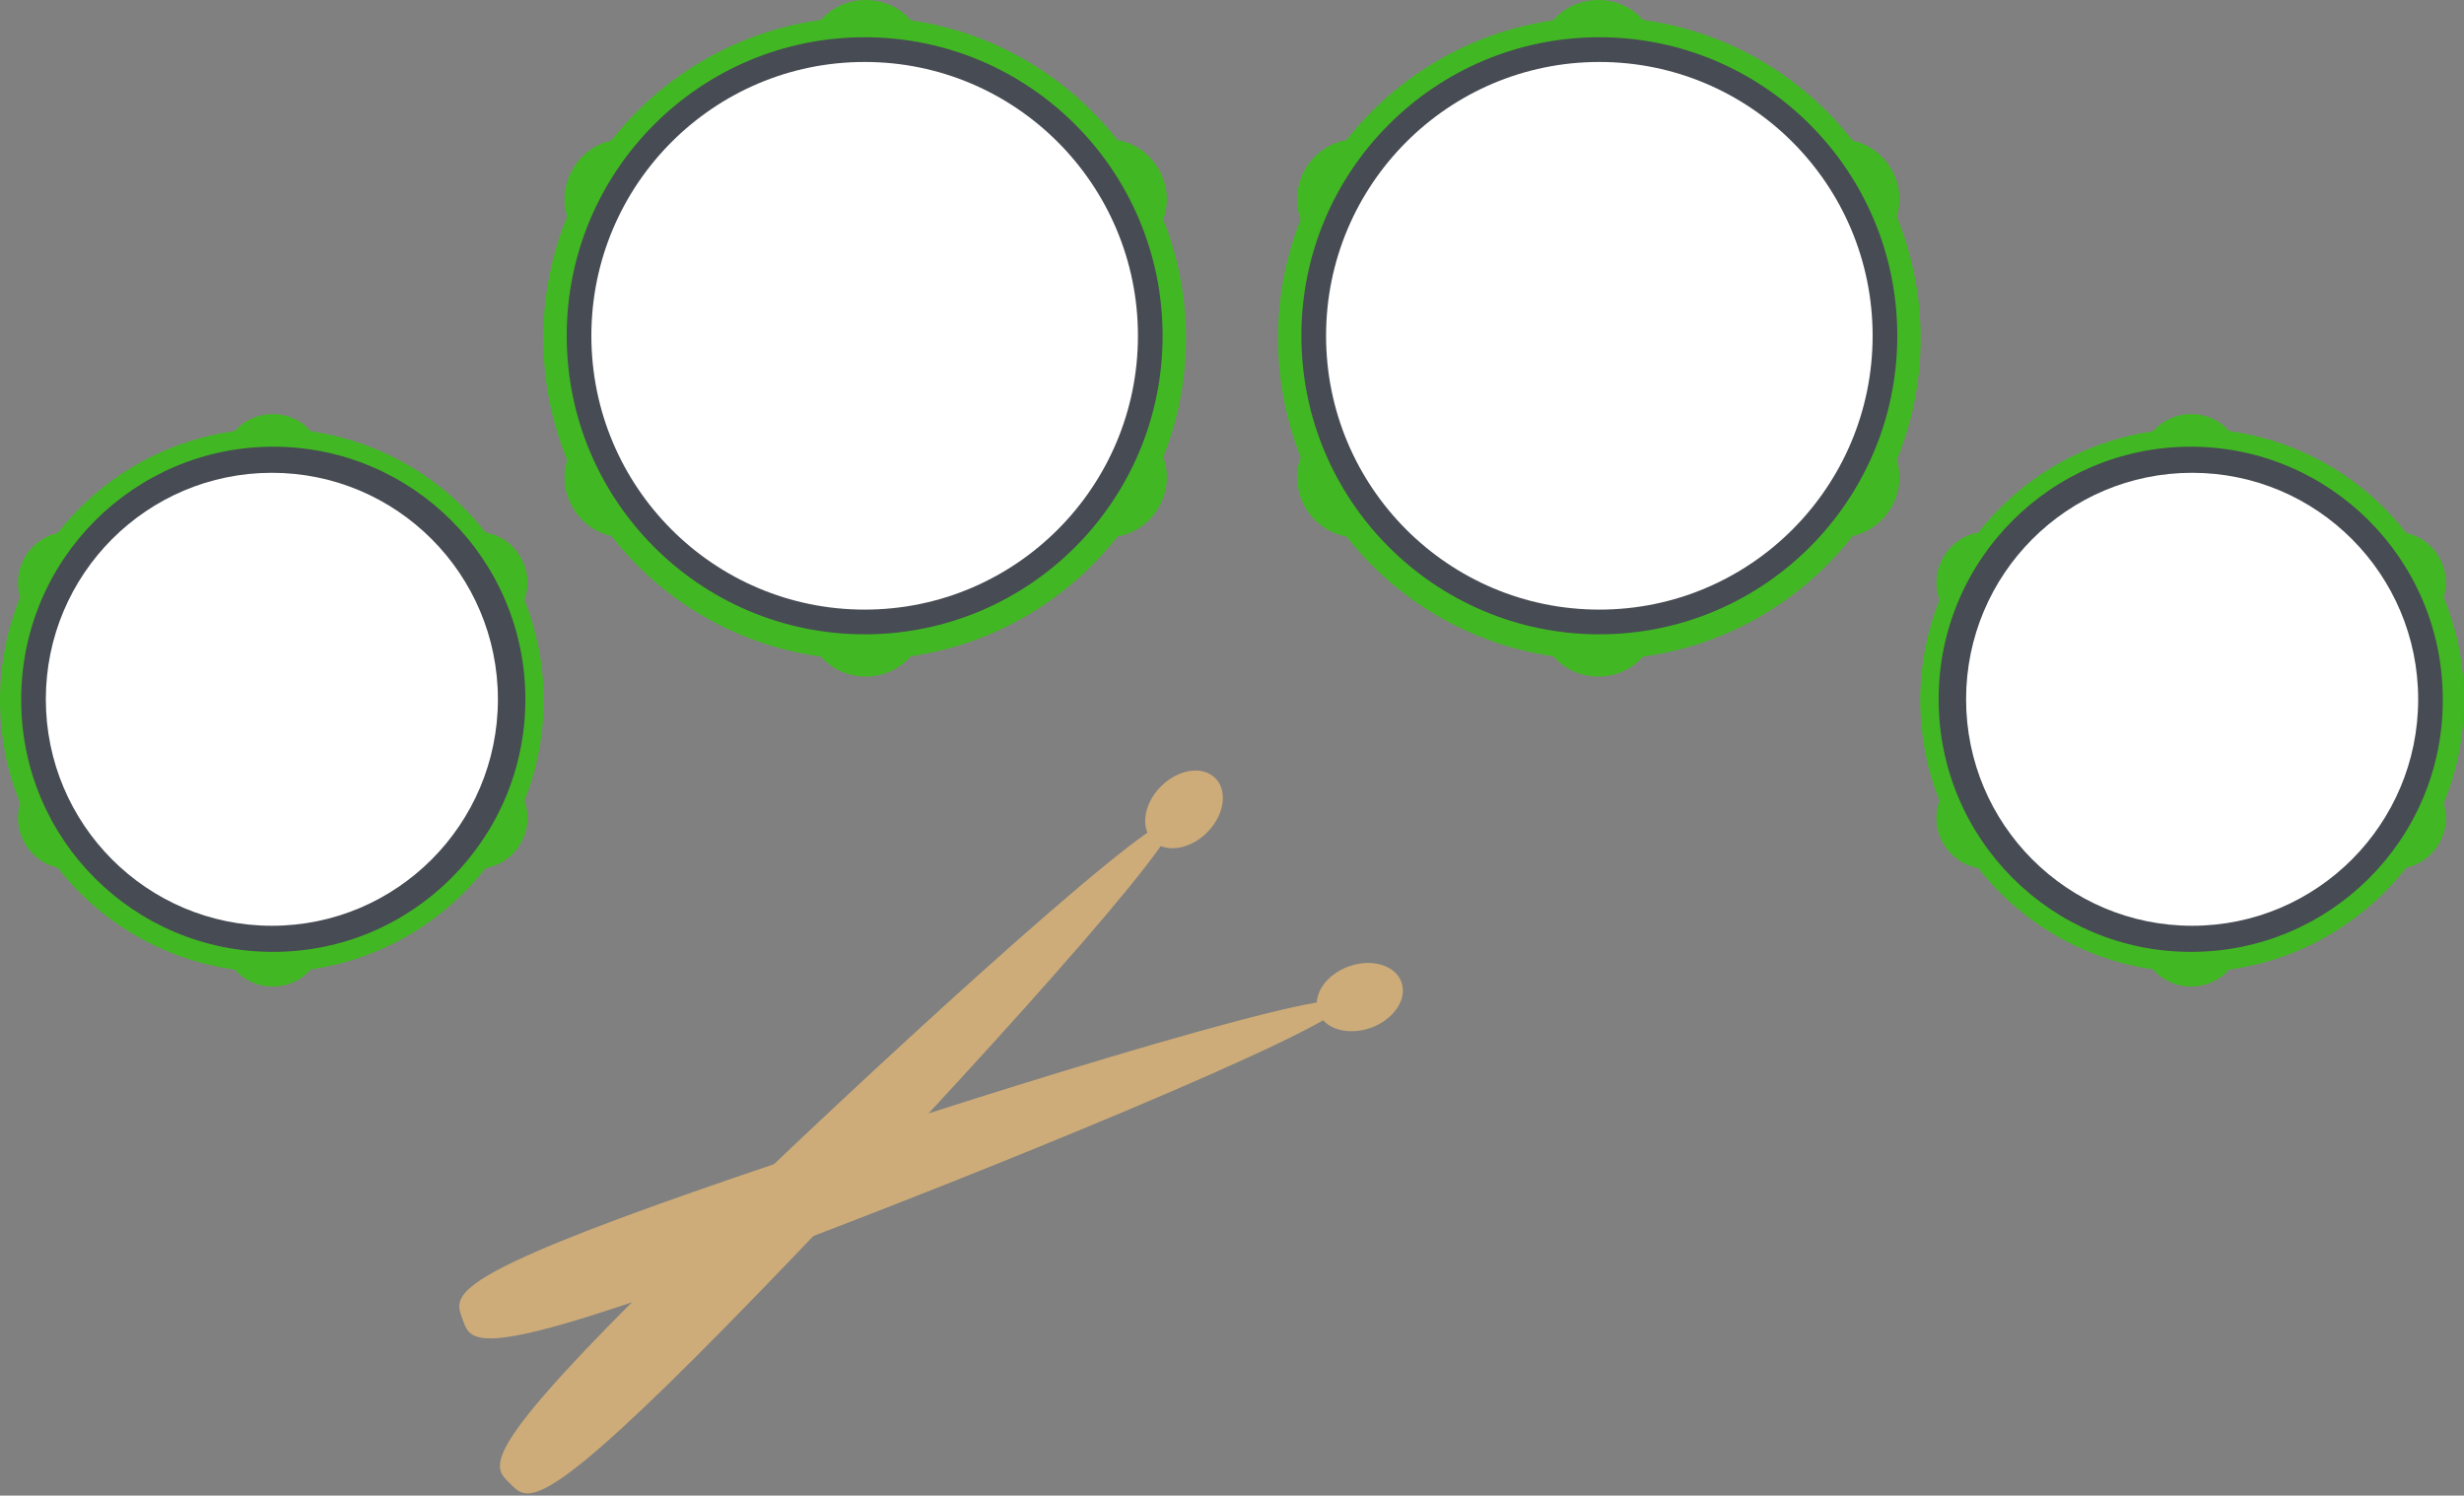 <?xml version="1.0" encoding="utf-8"?>
<!-- Generator: Adobe Illustrator 16.0.0, SVG Export Plug-In . SVG Version: 6.00 Build 0)  -->
<!DOCTYPE svg PUBLIC "-//W3C//DTD SVG 1.1//EN" "http://www.w3.org/Graphics/SVG/1.1/DTD/svg11.dtd">
<svg version="1.1" id="Layer_1" xmlns="http://www.w3.org/2000/svg" xmlns:xlink="http://www.w3.org/1999/xlink" x="0px" y="0px"
	 width="250px" height="151.761px" viewBox="0 0 250 151.761" enable-background="new 0 0 250 151.761" xml:space="preserve">
<rect x="0" y="0" width="250" height="151.761" fill="#808080" stroke="none"/>
<g>
	<g>
		<path fill="#41B823" d="M120.33,34.328c0-4.261-0.819-8.331-2.306-12.063c0.59-1.593,0.481-3.467-0.463-5.101
			c-0.94-1.63-2.503-2.66-4.173-2.949C108.331,7.773,100.9,3.285,92.413,2.062C91.327,0.804,89.68,0,87.836,0
			c-1.829,0-3.462,0.79-4.549,2.028c-8.61,1.173-16.151,5.706-21.258,12.236c-1.573,0.344-3.028,1.35-3.921,2.898
			c-0.889,1.538-1.035,3.287-0.559,4.816c-1.56,3.808-2.423,7.978-2.423,12.348s0.863,8.539,2.423,12.349
			c-0.478,1.527-0.331,3.277,0.558,4.813c0.893,1.548,2.348,2.556,3.921,2.897c5.106,6.533,12.649,11.067,21.26,12.24
			c1.085,1.237,2.719,2.026,4.548,2.026c1.844,0,3.49-0.806,4.577-2.062c8.488-1.222,15.92-5.711,20.977-12.154
			c1.67-0.287,3.232-1.318,4.173-2.948c0.943-1.633,1.053-3.506,0.462-5.101C119.512,42.659,120.33,38.59,120.33,34.328z"/>
		<path fill="#474B53" d="M87.729,3.78c-16.695,0-30.23,13.562-30.23,30.292c0,16.729,13.535,30.292,30.23,30.292
			c16.696,0,30.231-13.562,30.231-30.292C117.96,17.342,104.425,3.78,87.729,3.78z"/>
		<ellipse fill="#FFFFFF" cx="87.729" cy="34.073" rx="27.728" ry="27.785"/>
	</g>
	<g>
		<path fill="#41B823" d="M55.167,71.062c0-3.603-0.699-7.041-1.955-10.198c0.503-1.35,0.414-2.938-0.387-4.324
			c-0.798-1.383-2.125-2.255-3.543-2.496c-4.278-5.447-10.556-9.244-17.731-10.277c-0.919-1.066-2.314-1.748-3.877-1.748
			c-1.55,0-2.934,0.671-3.853,1.725c-7.278,0.994-13.649,4.824-17.968,10.344c-1.336,0.289-2.571,1.143-3.33,2.455
			c-0.752,1.303-0.877,2.785-0.471,4.08C0.733,63.842,0,67.367,0,71.063c0,3.697,0.733,7.22,2.052,10.441
			c-0.407,1.295-0.282,2.775,0.47,4.078c0.759,1.312,1.994,2.168,3.33,2.455c4.318,5.521,10.69,9.354,17.97,10.348
			c0.918,1.053,2.303,1.723,3.852,1.723c1.563,0,2.958-0.682,3.876-1.747c7.178-1.033,13.457-4.833,17.735-10.28
			c1.417-0.24,2.744-1.113,3.542-2.496c0.8-1.388,0.891-2.973,0.387-4.324C54.468,78.104,55.167,74.665,55.167,71.062z"/>
		<path fill="#474B53" d="M27.728,45.327c-14.126,0-25.577,11.475-25.577,25.629c0,0.018,0.001,0.034,0.001,0.053
			c0,0.018-0.001,0.033-0.001,0.053c0,14.096,11.426,25.525,25.523,25.525c0.008,0,0.018-0.002,0.026-0.002
			c0.007,0,0.017,0.002,0.026,0.002c14.126,0,25.579-11.477,25.579-25.631S41.854,45.327,27.728,45.327z"/>
		<ellipse fill="#FFFFFF" cx="27.584" cy="70.957" rx="22.934" ry="22.981"/>
	</g>
</g>
<g>
	<g>
		<path fill="#41B823" d="M131.975,46.387c-0.59,1.595-0.48,3.468,0.463,5.101c0.941,1.63,2.502,2.661,4.172,2.948
			c5.059,6.443,12.49,10.933,20.979,12.154c1.086,1.256,2.732,2.062,4.576,2.062c1.828,0,3.463-0.789,4.549-2.026
			c8.609-1.173,16.152-5.707,21.26-12.24c1.572-0.342,3.027-1.35,3.92-2.897c0.889-1.536,1.037-3.286,0.559-4.813
			c1.561-3.81,2.422-7.979,2.422-12.349s-0.861-8.54-2.422-12.348c0.477-1.529,0.33-3.278-0.559-4.816
			c-0.895-1.548-2.348-2.554-3.922-2.898c-5.107-6.53-12.648-11.063-21.258-12.236C165.627,0.79,163.992,0,162.164,0
			c-1.844,0-3.49,0.804-4.576,2.062c-8.488,1.223-15.918,5.711-20.977,12.153c-1.67,0.289-3.232,1.319-4.172,2.949
			c-0.945,1.634-1.053,3.508-0.463,5.101c-1.488,3.732-2.307,7.802-2.307,12.063C129.67,38.59,130.488,42.659,131.975,46.387z"/>
		<path fill="#474B53" d="M132.039,34.072c0,16.729,13.535,30.292,30.232,30.292c16.695,0,30.23-13.562,30.23-30.292
			c0-16.73-13.535-30.292-30.23-30.292C145.574,3.78,132.039,17.342,132.039,34.072z"/>
		<ellipse fill="#FFFFFF" cx="162.271" cy="34.073" rx="27.727" ry="27.785"/>
	</g>
	<g>
		<path fill="#41B823" d="M196.785,81.26c-0.504,1.352-0.412,2.937,0.389,4.324c0.797,1.383,2.125,2.256,3.541,2.496
			c4.277,5.447,10.557,9.247,17.734,10.28c0.918,1.065,2.314,1.747,3.877,1.747c1.549,0,2.934-0.67,3.852-1.723
			c7.281-0.994,13.652-4.826,17.971-10.348c1.336-0.287,2.57-1.143,3.33-2.455c0.752-1.303,0.877-2.783,0.469-4.078
			c1.32-3.222,2.053-6.744,2.053-10.441c0-3.696-0.732-7.221-2.053-10.441c0.406-1.295,0.281-2.777-0.471-4.08
			c-0.758-1.312-1.994-2.166-3.33-2.455c-4.318-5.52-10.689-9.35-17.967-10.344c-0.92-1.054-2.303-1.725-3.854-1.725
			c-1.562,0-2.959,0.682-3.877,1.748c-7.176,1.033-13.453,4.83-17.73,10.277c-1.418,0.241-2.746,1.113-3.543,2.496
			c-0.803,1.387-0.891,2.975-0.389,4.324c-1.256,3.157-1.955,6.596-1.955,10.198S195.531,78.104,196.785,81.26z"/>
		<path fill="#474B53" d="M196.695,70.956c0,14.154,11.453,25.631,25.578,25.631c0.01,0,0.02-0.002,0.027-0.002
			s0.018,0.002,0.025,0.002c14.098,0,25.523-11.43,25.523-25.525c0-0.02-0.002-0.035-0.002-0.053c0-0.019,0.002-0.035,0.002-0.053
			c0-14.154-11.451-25.629-25.578-25.629C208.146,45.327,196.695,56.801,196.695,70.956z"/>
		<ellipse fill="#FFFFFF" cx="222.416" cy="70.957" rx="22.934" ry="22.981"/>
	</g>
</g>
<path fill="#CDAC79" d="M117.776,85.846c1.354,0.562,3.265,0.055,4.696-1.379c1.752-1.752,2.125-4.219,0.834-5.511
	s-3.759-0.917-5.512,0.836c-1.432,1.433-1.942,3.34-1.376,4.694c-8.909,6.242-37.812,33.156-51.763,47.108
	c-16.235,16.235-14.58,17.271-12.919,18.929c1.662,1.664,2.697,3.317,18.932-12.916C84.619,123.657,111.535,94.753,117.776,85.846z"
	/>
<path fill="#CDAC79" d="M134.252,103.528c0.982,1.095,2.93,1.443,4.836,0.763c2.332-0.841,3.723-2.914,3.105-4.632
	c-0.617-1.719-3.01-2.432-5.34-1.598c-1.908,0.686-3.183,2.192-3.25,3.659c-10.721,1.845-48.345,13.854-66.916,20.519
	c-21.611,7.756-20.555,9.398-19.761,11.609c0.792,2.209,1.023,4.149,22.633-3.604C88.131,123.578,124.807,108.922,134.252,103.528z"
	/>
</svg>
